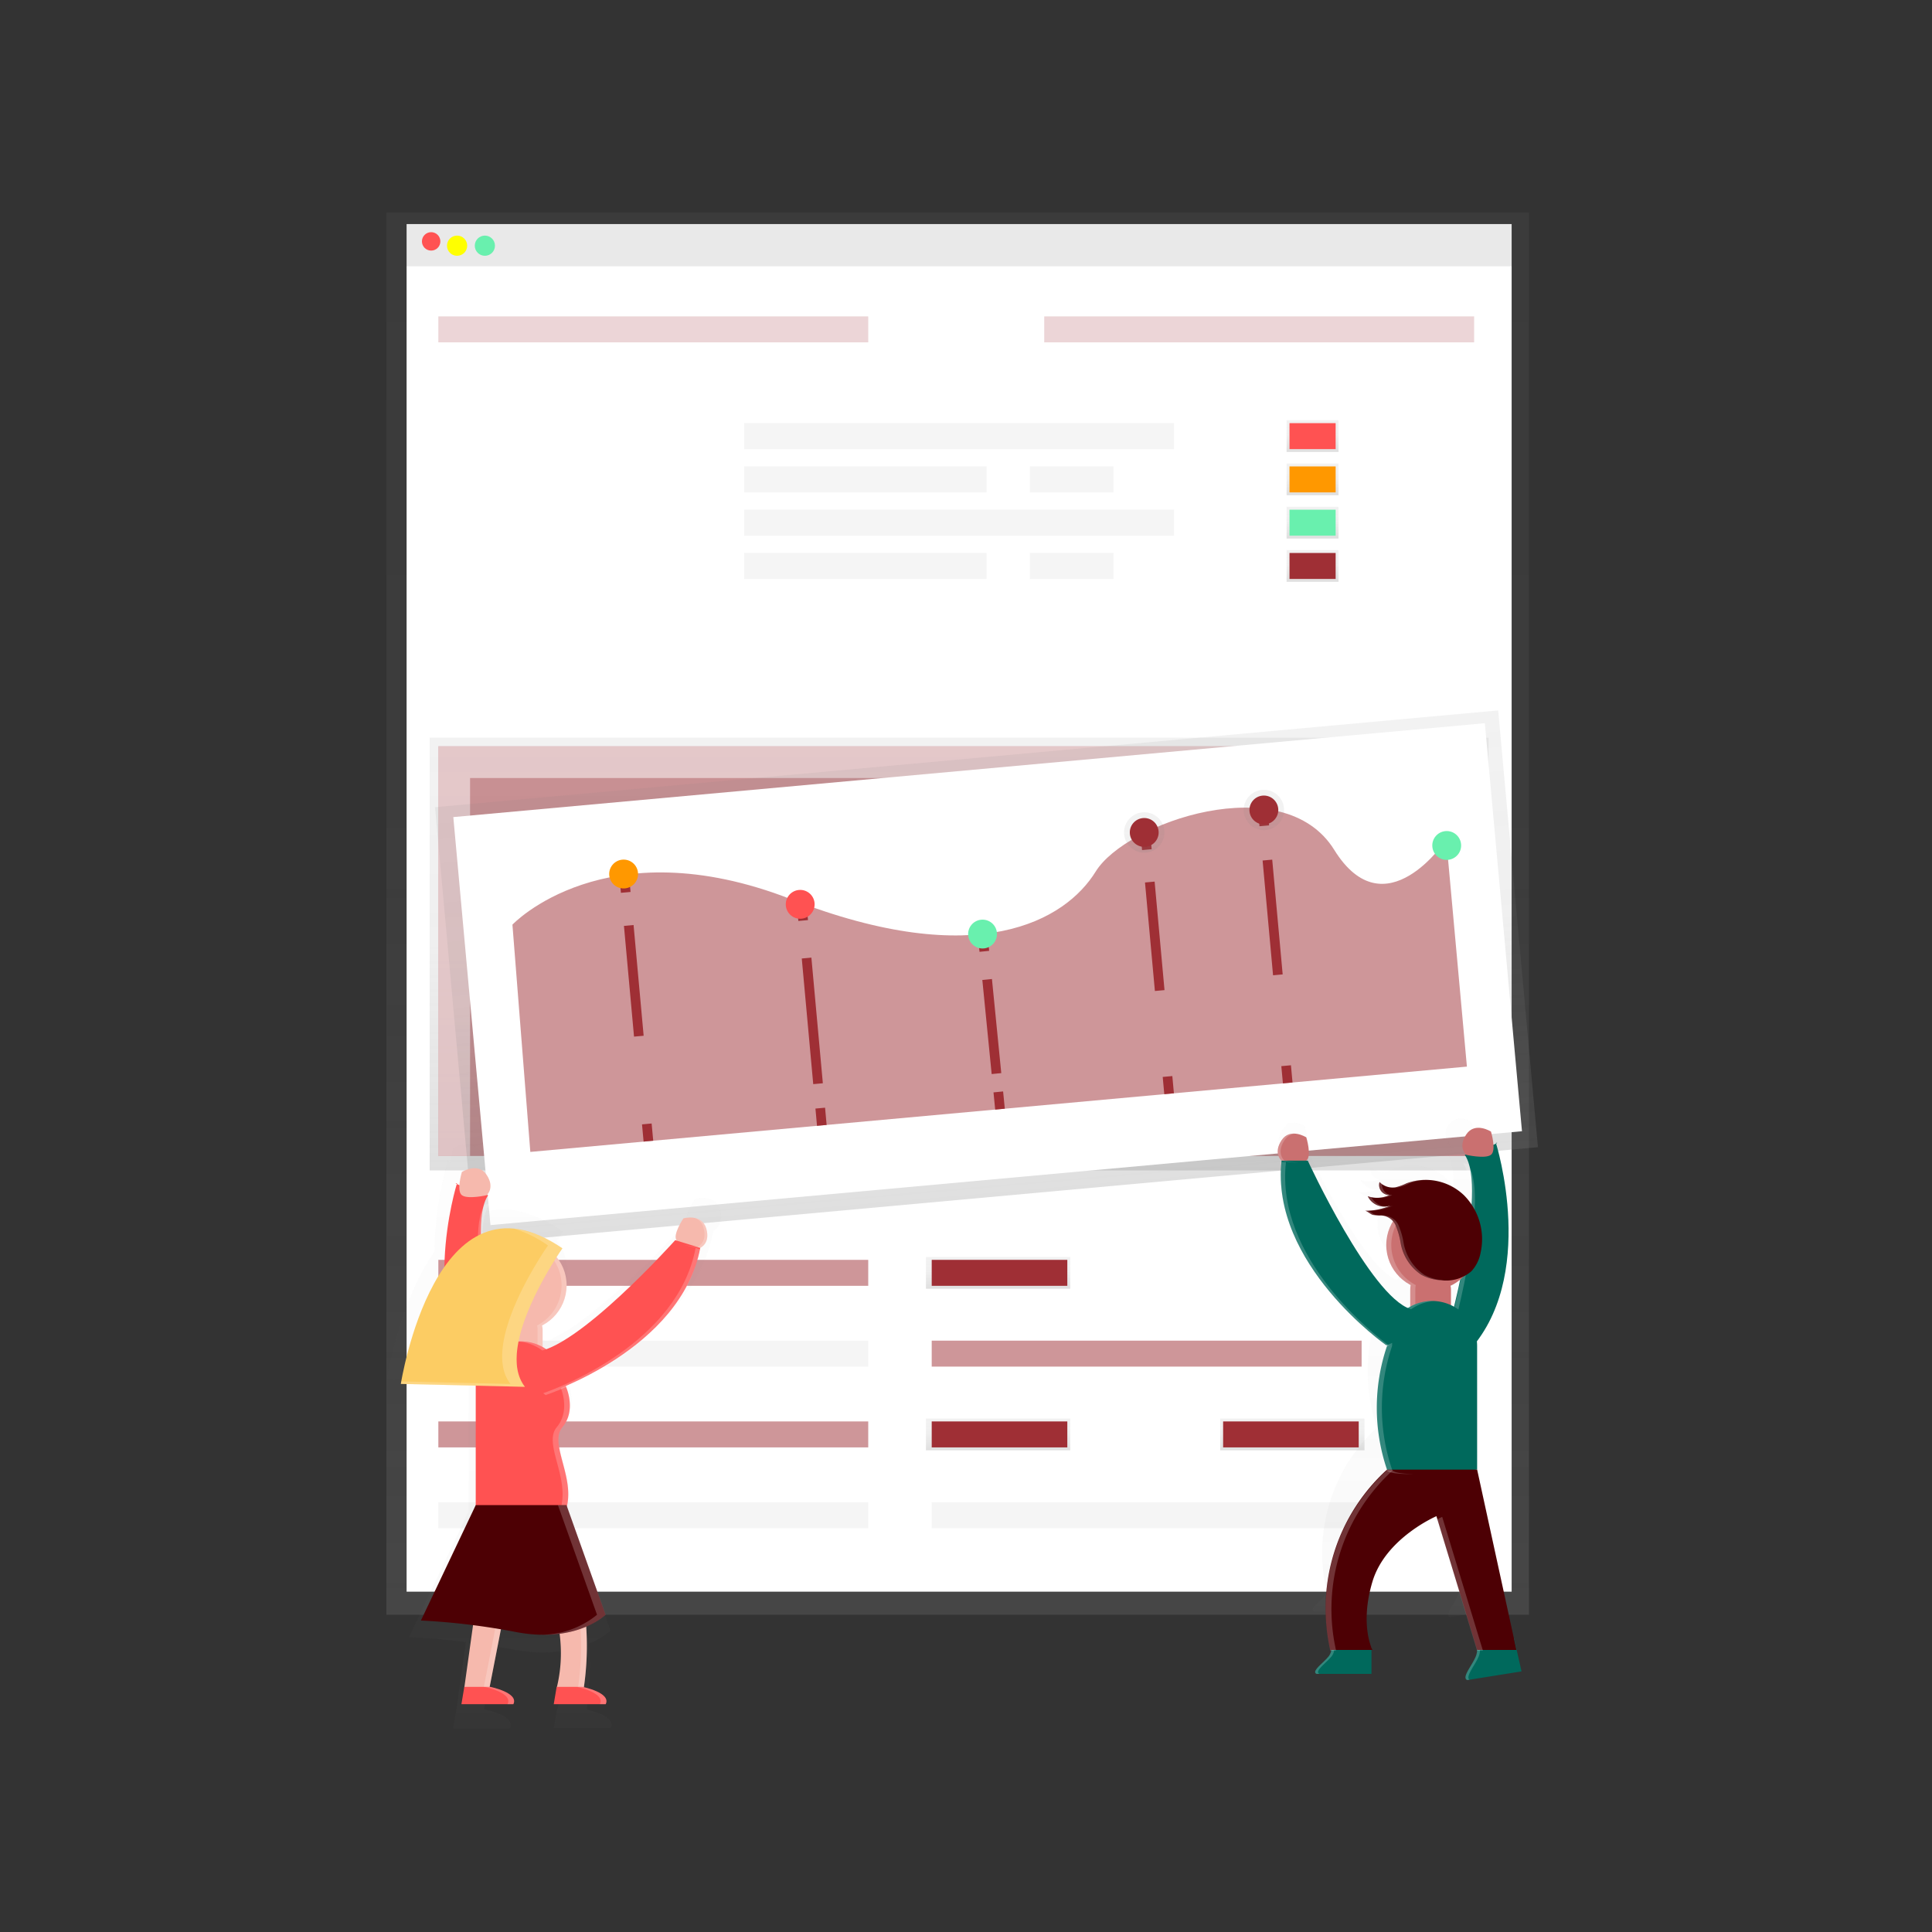 <svg xmlns="http://www.w3.org/2000/svg" xmlns:xlink="http://www.w3.org/1999/xlink" width="200" height="200" viewBox="0 0 200 200">
  <rect x="0" y="0" width="200" height="200" fill="#333333" stroke="none"/>
  <defs>
    <clipPath id="clip-path">
      <rect id="Rectangle_1856" data-name="Rectangle 1856" width="200" height="200" transform="translate(1169 1916)" fill="#faebef"/>
    </clipPath>
    <linearGradient id="linear-gradient" x1="0.5" y1="1" x2="0.5" gradientUnits="objectBoundingBox">
      <stop offset="0" stop-color="gray" stop-opacity="0.251"/>
      <stop offset="0.54" stop-color="gray" stop-opacity="0.122"/>
      <stop offset="1" stop-color="gray" stop-opacity="0.102"/>
    </linearGradient>
    <linearGradient id="linear-gradient-10" x1="0.516" y1="0.999" x2="0.516" y2="-0.001" xlink:href="#linear-gradient"/>
    <linearGradient id="linear-gradient-11" x1="1.221" y1="1.356" x2="1.221" y2="0.356" xlink:href="#linear-gradient"/>
    <linearGradient id="linear-gradient-12" x1="1.26" y1="1.627" x2="1.26" y2="0.627" xlink:href="#linear-gradient"/>
    <linearGradient id="linear-gradient-13" x1="0.506" y1="0.964" x2="0.506" y2="0.023" xlink:href="#linear-gradient"/>
    <linearGradient id="linear-gradient-14" xlink:href="#linear-gradient"/>
    <linearGradient id="linear-gradient-15" x1="0.498" x2="0.498" y2="0.007" xlink:href="#linear-gradient"/>
    <linearGradient id="linear-gradient-16" xlink:href="#linear-gradient"/>
  </defs>
  <g id="Mask_Group_1" data-name="Mask Group 1" transform="translate(-1169 -1916)" clip-path="url(#clip-path)">
    <g id="Group_1623" data-name="Group 1623" transform="translate(1204.335 1938)">
      <rect id="Rectangle_202" data-name="Rectangle 202" width="114.394" height="4.331" transform="translate(6.756 1.195)" fill="#f5f5f5"/>
      <rect id="Rectangle_203" data-name="Rectangle 203" width="118.277" height="145.158" transform="translate(4.665 0)" fill="url(#linear-gradient)"/>
      <rect id="Rectangle_204" data-name="Rectangle 204" width="114.394" height="137.243" transform="translate(6.756 5.526)" fill="#fff"/>
      <circle id="Ellipse_68" data-name="Ellipse 68" cx="0.954" cy="0.954" r="0.954" transform="translate(8.343 2.034)" fill="#ff5252"/>
      <ellipse id="Ellipse_69" data-name="Ellipse 69" cx="1.045" cy="1.045" rx="1.045" ry="1.045" transform="translate(10.938 2.389)" fill="#ff0"/>
      <ellipse id="Ellipse_70" data-name="Ellipse 70" cx="1.045" cy="1.045" rx="1.045" ry="1.045" transform="translate(13.814 2.389)" fill="#69f0ae"/>
      <g id="Group_1614" data-name="Group 1614" transform="translate(10.042 10.752)" opacity="0.2">
        <rect id="Rectangle_130" data-name="Rectangle 130" width="44.503" height="2.688" fill="#9f2f35"/>
      </g>
      <rect id="Rectangle_205" data-name="Rectangle 205" width="44.503" height="2.688" transform="translate(41.701 21.804)" fill="#f5f5f5"/>
      <rect id="Rectangle_206" data-name="Rectangle 206" width="44.503" height="2.688" transform="translate(10.042 108.42)" fill="#9f2f35" opacity="0.5"/>
      <rect id="Rectangle_207" data-name="Rectangle 207" width="14.934" height="3.285" transform="translate(60.518 108.122)" fill="url(#linear-gradient)"/>
      <rect id="Rectangle_208" data-name="Rectangle 208" width="14.934" height="3.285" transform="translate(60.518 124.847)" fill="url(#linear-gradient)"/>
      <rect id="Rectangle_209" data-name="Rectangle 209" width="14.934" height="3.285" transform="translate(90.983 124.847)" fill="url(#linear-gradient)"/>
      <rect id="Rectangle_210" data-name="Rectangle 210" width="14.038" height="2.688" transform="translate(61.116 108.42)" fill="#9f2f35"/>
      <rect id="Rectangle_211" data-name="Rectangle 211" width="14.038" height="2.688" transform="translate(61.116 125.146)" fill="#9f2f35"/>
      <rect id="Rectangle_212" data-name="Rectangle 212" width="14.038" height="2.688" transform="translate(91.282 125.146)" fill="#9f2f35"/>
      <rect id="Rectangle_213" data-name="Rectangle 213" width="44.503" height="2.688" transform="translate(10.042 116.783)" fill="#f5f5f5"/>
      <rect id="Rectangle_214" data-name="Rectangle 214" width="44.503" height="2.688" transform="translate(61.116 116.783)" fill="#9f2f35" opacity="0.5"/>
      <rect id="Rectangle_215" data-name="Rectangle 215" width="44.503" height="2.688" transform="translate(61.116 133.509)" fill="#f5f5f5"/>
      <rect id="Rectangle_216" data-name="Rectangle 216" width="44.503" height="2.688" transform="translate(10.042 125.146)" fill="#9f2f35" opacity="0.5"/>
      <rect id="Rectangle_217" data-name="Rectangle 217" width="44.503" height="2.688" transform="translate(10.042 133.509)" fill="#f5f5f5"/>
      <rect id="Rectangle_218" data-name="Rectangle 218" width="25.089" height="2.688" transform="translate(41.701 26.284)" fill="#f5f5f5"/>
      <rect id="Rectangle_219" data-name="Rectangle 219" width="8.662" height="2.688" transform="translate(71.271 26.284)" fill="#f5f5f5"/>
      <rect id="Rectangle_220" data-name="Rectangle 220" width="25.089" height="2.688" transform="translate(41.701 35.244)" fill="#f5f5f5"/>
      <rect id="Rectangle_221" data-name="Rectangle 221" width="8.662" height="2.688" transform="translate(71.271 35.244)" fill="#f5f5f5"/>
      <rect id="Rectangle_222" data-name="Rectangle 222" width="44.503" height="2.688" transform="translate(41.701 30.764)" fill="#f5f5f5"/>
      <g id="Group_1615" data-name="Group 1615" transform="translate(72.764 10.752)" opacity="0.2">
        <rect id="Rectangle_149" data-name="Rectangle 149" width="44.503" height="2.688" fill="#9f2f35"/>
      </g>
      <rect id="Rectangle_223" data-name="Rectangle 223" width="5.376" height="3.285" transform="translate(97.853 21.505)" fill="url(#linear-gradient)"/>
      <rect id="Rectangle_224" data-name="Rectangle 224" width="5.376" height="3.285" transform="translate(97.853 25.985)" fill="url(#linear-gradient)"/>
      <rect id="Rectangle_225" data-name="Rectangle 225" width="5.376" height="3.285" transform="translate(97.853 30.465)" fill="url(#linear-gradient)"/>
      <rect id="Rectangle_226" data-name="Rectangle 226" width="4.779" height="2.688" transform="translate(98.152 21.804)" fill="#ff5252"/>
      <rect id="Rectangle_227" data-name="Rectangle 227" width="4.779" height="2.688" transform="translate(98.152 26.284)" fill="#ff9800"/>
      <rect id="Rectangle_228" data-name="Rectangle 228" width="4.779" height="2.688" transform="translate(98.152 30.764)" fill="#69f0ae"/>
      <rect id="Rectangle_229" data-name="Rectangle 229" width="5.376" height="3.285" transform="translate(97.853 34.945)" fill="url(#linear-gradient)"/>
      <rect id="Rectangle_230" data-name="Rectangle 230" width="4.779" height="2.688" transform="translate(98.152 35.244)" fill="#9f2f35"/>
      <rect id="Rectangle_231" data-name="Rectangle 231" width="109.615" height="44.802" transform="translate(9.145 54.359)" fill="url(#linear-gradient)"/>
      <rect id="Rectangle_232" data-name="Rectangle 232" width="107.225" height="42.412" transform="translate(10.042 55.255)" fill="#9f2f35" opacity="0.5"/>
      <path id="Path_877" data-name="Path 877" d="M36.905,188.285h103.94V185H33.62v42.412h3.285Z" transform="translate(-23.578 -129.745)" fill="#fff" opacity="0.5"/>
      <rect id="Rectangle_233" data-name="Rectangle 233" width="110.511" height="45.399" transform="translate(9.7 61.56) rotate(-5.2)" fill="url(#linear-gradient-10)"/>
      <rect id="Rectangle_234" data-name="Rectangle 234" width="107.225" height="42.412" transform="translate(11.592 62.584) rotate(-5.2)" fill="#fff"/>
      <path id="Path_878" data-name="Path 878" d="M215.652,336.383,213.8,312.856s9.558-10.155,28.852-2.628,28.392,2.213,31.528-2.87,19.414-10.752,24.689-2.249,11.6-1.057,11.6-1.057l2.138,23.5Z" transform="translate(-196.088 -239.137)" fill="#9f2f35" opacity="0.5"/>
      <line id="Line_19" data-name="Line 19" x2="0.161" y2="1.786" transform="translate(29.279 68.594)" fill="none" stroke="#9f2f35" stroke-miterlimit="10" stroke-width="1"/>
      <line id="Line_20" data-name="Line 20" x2="1.714" y2="18.835" transform="translate(29.754 73.803)" fill="none" stroke="#9f2f35" stroke-miterlimit="10" stroke-width="1" stroke-dasharray="11.51 11.51"/>
      <line id="Line_21" data-name="Line 21" x2="0.164" y2="1.783" transform="translate(31.624 94.349)" fill="none" stroke="#9f2f35" stroke-miterlimit="10" stroke-width="1"/>
      <line id="Line_22" data-name="Line 22" x2="0.164" y2="1.783" transform="translate(47.645 71.51)" fill="none" stroke="#9f2f35" stroke-miterlimit="10" stroke-width="1"/>
      <line id="Line_23" data-name="Line 23" x2="1.24" y2="13.593" transform="translate(48.162 77.178)" fill="none" stroke="#9f2f35" stroke-miterlimit="10" stroke-width="1" stroke-dasharray="13.06 13.06"/>
      <line id="Line_24" data-name="Line 24" x2="0.161" y2="1.786" transform="translate(49.578 92.713)" fill="none" stroke="#9f2f35" stroke-miterlimit="10" stroke-width="1"/>
      <line id="Line_25" data-name="Line 25" x2="0.179" y2="1.783" transform="translate(66.384 74.699)" fill="none" stroke="#9f2f35" stroke-miterlimit="10" stroke-width="1"/>
      <line id="Line_26" data-name="Line 26" x2="1.01" y2="10.185" transform="translate(66.853 79.395)" fill="none" stroke="#9f2f35" stroke-miterlimit="10" stroke-width="1" stroke-dasharray="9.79 9.79"/>
      <line id="Line_27" data-name="Line 27" x2="0.176" y2="1.786" transform="translate(68.009 91.034)" fill="none" stroke="#9f2f35" stroke-miterlimit="10" stroke-width="1"/>
      <line id="Line_28" data-name="Line 28" x2="0.161" y2="1.786" transform="translate(83.227 64.168)" fill="none" stroke="#9f2f35" stroke-miterlimit="10" stroke-width="1"/>
      <line id="Line_29" data-name="Line 29" x2="1.682" y2="18.455" transform="translate(83.693 69.308)" fill="none" stroke="#9f2f35" stroke-miterlimit="10" stroke-width="1" stroke-dasharray="11.28 11.28"/>
      <line id="Line_30" data-name="Line 30" x2="0.164" y2="1.786" transform="translate(85.526 89.439)" fill="none" stroke="#9f2f35" stroke-miterlimit="10" stroke-width="1"/>
      <line id="Line_31" data-name="Line 31" x2="0.161" y2="1.783" transform="translate(95.383 61.704)" fill="none" stroke="#9f2f35" stroke-miterlimit="10" stroke-width="1"/>
      <line id="Line_32" data-name="Line 32" x2="1.777" y2="19.513" transform="translate(95.867 67.035)" fill="none" stroke="#9f2f35" stroke-miterlimit="10" stroke-width="1" stroke-dasharray="11.93 11.93"/>
      <line id="Line_33" data-name="Line 33" x2="0.164" y2="1.783" transform="translate(97.805 88.322)" fill="none" stroke="#9f2f35" stroke-miterlimit="10" stroke-width="1"/>
      <ellipse id="Ellipse_71" data-name="Ellipse 71" cx="1.493" cy="1.493" rx="1.493" ry="1.493" transform="translate(27.6 67.127) rotate(-5.2)" fill="#ff9800"/>
      <ellipse id="Ellipse_72" data-name="Ellipse 72" cx="1.493" cy="1.493" rx="1.493" ry="1.493" transform="translate(45.879 70.264) rotate(-5.2)" fill="#ff5252"/>
      <ellipse id="Ellipse_73" data-name="Ellipse 73" cx="1.493" cy="1.493" rx="1.493" ry="1.493" transform="translate(64.757 73.343) rotate(-5.2)" fill="#69f0ae"/>
      <ellipse id="Ellipse_74" data-name="Ellipse 74" cx="2.091" cy="2.091" rx="2.091" ry="2.091" transform="translate(80.844 62.282) rotate(-5.2)" fill="url(#linear-gradient-11)"/>
      <ellipse id="Ellipse_75" data-name="Ellipse 75" cx="2.091" cy="2.091" rx="2.091" ry="2.091" transform="translate(93.229 59.956) rotate(-5.2)" fill="url(#linear-gradient-12)"/>
      <ellipse id="Ellipse_76" data-name="Ellipse 76" cx="1.493" cy="1.493" rx="1.493" ry="1.493" transform="translate(81.493 62.822) rotate(-5.2)" fill="#9f2f35"/>
      <ellipse id="Ellipse_77" data-name="Ellipse 77" cx="1.493" cy="1.493" rx="1.493" ry="1.493" transform="translate(93.878 60.497) rotate(-5.2)" fill="#9f2f35"/>
      <ellipse id="Ellipse_78" data-name="Ellipse 78" cx="1.493" cy="1.493" rx="1.493" ry="1.493" transform="translate(112.806 64.172) rotate(-5.2)" fill="#69f0ae"/>
      <g id="Group_1616" data-name="Group 1616" transform="translate(117.458 95.181)" opacity="0.2">
        <path id="Path_806" data-name="Path 806" d="M547.76,413.167l.021.069C548.011,413.108,547.76,413.167,547.76,413.167Z" transform="translate(-547.76 -413.154)" fill="url(#linear-gradient-13)"/>
      </g>
      <g id="Group_1617" data-name="Group 1617" transform="translate(97.054 93.786)" opacity="0.2">
        <path id="Path_807" data-name="Path 807" d="M497.377,460.063l4.863-.786-.669-2.987h0v-.042h-.018l-3.447-15.83V428.875a4.263,4.263,0,0,0-.024-.439c5.149-6.828,2.091-17.541,1.792-18.476-.054.027-.134.063-.248.107a6.292,6.292,0,0,0-.236-1.233s-1.493-.95-2.309.272a1.4,1.4,0,0,0-.036,1.87l-.1.033a3.443,3.443,0,0,1,.472,1.177,2.586,2.586,0,0,0-.161-.3c-.188-.033-.3-.063-.3-.063l-.036-.033-.1.033a6.82,6.82,0,0,1,.675,3.674,5.181,5.181,0,0,0-.6-.69,5.271,5.271,0,0,0-3.494-1.458h-.248a3.094,3.094,0,0,0-.406.027h-.1l-.17.024-.194.036-.14.03-.242.066-.09.027c-.1.033-.2.066-.3.1a5.149,5.149,0,0,1-1.024.37.5.5,0,0,0-.146.015h0a1.709,1.709,0,0,1-1.12-.32l-.107-.084a1.6,1.6,0,0,1-.117-.111.759.759,0,0,0-.051.326,1,1,0,0,0,.349.678.946.946,0,0,0,.185.125.8.8,0,0,0,.317.09h.087c-.069.033-.137.063-.209.09h-.015c-.078.027-.152.051-.233.072h0a2.593,2.593,0,0,1-1.195.018h0l-.128-.03c-.063-.018-.128-.036-.188-.057a1.429,1.429,0,0,0,.066.131l.024.039.054.084.033.042.06.075.036.039.075.075.03.027.11.093.039.027.081.057.054.033.072.042.06.03.075.033.063.027.084.03.1.03.078.021h.52a1.5,1.5,0,0,0,.448-.111l-.275.114h0l-.137.048-.14.051-.14.042-.143.042-.14.036-.149.036-.137.027-.158.027-.131.021-.17.021h-.717a1.258,1.258,0,0,1,.451.239,1.2,1.2,0,0,0,.278.149,1.082,1.082,0,0,0,.134.03h.669a1.954,1.954,0,0,1,.774.248,1.389,1.389,0,0,1,.331.3c-.042.069-.084.134-.119.206s-.063.12-.093.182a3.715,3.715,0,0,0-.158.379,4.207,4.207,0,0,0-.257,1.449v.347a.991.991,0,0,0,.024.215v.057q.018.131.048.26v.051q.024.108.054.212l.018.063a4.182,4.182,0,0,0,.182.5l.021.048q.051.111.1.215v.021q.066.119.137.236v.018q.066.107.14.209l.018.024a4.253,4.253,0,0,0,.349.421h0a4.227,4.227,0,0,0,1.126.845,1.882,1.882,0,0,0-.033.194h0a1.91,1.91,0,0,0,0,.2v1.577q-.134.072-.263.152c-3.742-1.7-9.316-13.739-9.316-13.739h-.134c.544-.406,0-2.174,0-2.174a2.552,2.552,0,0,0-1.045-.346H480.6l-.06.018h-.03l-.09.033h0l-.084.039-.03.015-.057.033-.039.182-.054.036-.033.027-.051.042-.033.03-.051.048-.03.033-.051.06-.024.03-.075.1c-.815,1.222,0,1.9,0,1.9a12.167,12.167,0,0,0-.075,1.419c-.06,8.8,9.358,15.618,9.838,15.958a18.063,18.063,0,0,0,.021,11.5.194.194,0,0,0,.024.042,17.646,17.646,0,0,0-5.293,16.69l.039.182h.087a1.2,1.2,0,0,1-.033.119,1.367,1.367,0,0,1-.087.209,1.62,1.62,0,0,1-.218.32h0c-.093.108-.2.215-.314.326l-.119.113c-.475.454-.956.9-.6,1.075h5.14V457.25h.09s-.036-.069-.09-.2v-.024H488.2a9.474,9.474,0,0,1,.108-6.141c1.222-4.077,5.974-6.114,5.974-6.114l.087.3h-.018l3.727,12.246a.5.5,0,0,1-.015.146,2,2,0,0,1-.081.34,2.171,2.171,0,0,1-.1.251c-.23.475-.627,1.033-.8,1.452a1.411,1.411,0,0,0-.063.176.544.544,0,0,0-.021.209.242.242,0,0,0,.158.2h.069l.143-.024Zm-1.44-34.865q-.14-.078-.3-.146v-1.482a1.89,1.89,0,0,0-.033-.337,4.212,4.212,0,0,0,.9-.576c-.179.914-.379,1.789-.561,2.542Z" transform="translate(-479.447 -408.482)" fill="url(#linear-gradient-14)"/>
      </g>
      <path id="Path_879" data-name="Path 879" d="M479.445,416.516s-.9-.753,0-2.109,2.56-.3,2.56-.3.6,1.956,0,2.407S479.445,416.516,479.445,416.516Z" transform="translate(-382.112 -318.367)" fill="#ca7070"/>
      <path id="_Path_" data-name="&lt;Path&gt;" d="M497.849,591.75H493.7a1.362,1.362,0,0,1-.391,1.066c-.559.645-1.682,1.425-1.153,1.691h5.693Z" transform="translate(-391.209 -443.226)" fill="#00695c"/>
      <path id="Path_880" data-name="Path 880" d="M493.618,592.816a1.362,1.362,0,0,0,.391-1.066h-.3a1.362,1.362,0,0,1-.391,1.066c-.559.645-1.682,1.425-1.153,1.691h.3C491.936,594.241,493.059,593.464,493.618,592.816Z" transform="translate(-391.216 -443.226)" fill="#fff" opacity="0.2"/>
      <path id="_Path_2" data-name="&lt;Path&gt;" d="M549.163,588.89l-3.883.63a1.977,1.977,0,0,1-.176,1.368c-.424.9-1.377,2.013-.8,2.255l5.621-.9Z" transform="translate(-427.75 -441.221)" fill="#00695c"/>
      <path id="Path_881" data-name="Path 881" d="M542.548,416.915s4.441,14.011-3.008,21.768l-2.15-1.646s4.4-15.292,1.938-18.882C543.677,416.706,542.548,416.915,542.548,416.915Z" transform="translate(-423.029 -320.604)" fill="#00695c"/>
      <path id="Path_882" data-name="Path 882" d="M543.445,414.506s-.9-.753,0-2.109,2.56-.3,2.56-.3.6,1.956,0,2.407S543.445,414.506,543.445,414.506Z" transform="translate(-426.996 -316.957)" fill="#ca7070"/>
      <path id="Path_883" data-name="Path 883" d="M545.4,590.856a1.977,1.977,0,0,0,.176-1.371l3.584-.6v-.048l-3.883.645a1.977,1.977,0,0,1-.176,1.368c-.424.9-1.377,2.013-.8,2.255l.236-.039C544.109,592.771,545,591.7,545.4,590.856Z" transform="translate(-427.75 -441.185)" fill="#fff" opacity="0.2"/>
      <rect id="Rectangle_235" data-name="Rectangle 235" width="4.214" height="6.245" rx="2.107" transform="translate(110.654 109.364)" fill="#ca7070"/>
      <path id="Path_884" data-name="Path 884" d="M537.341,442.9s4.349-15.1,1.98-18.817c-.209-.039-.343-.069-.343-.069l-.039-.036-.111.036c2.464,3.584-1.938,18.882-1.938,18.882l2.151,1.646.188-.2Z" transform="translate(-422.678 -325.565)" fill="#fff" opacity="0.2"/>
      <ellipse id="Ellipse_79" data-name="Ellipse 79" cx="4.665" cy="4.665" rx="4.665" ry="4.665" transform="translate(108.172 102.217)" fill="#ca7070"/>
      <path id="Path_885" data-name="Path 885" d="M519.666,448.011V445.98a2.086,2.086,0,0,1,.048-.442,4.665,4.665,0,0,1,1.87-8.808h-.263a4.665,4.665,0,0,0-2.135,8.814,2.087,2.087,0,0,0-.048.442v2.031a2.091,2.091,0,0,0,2.372,2.091A2.115,2.115,0,0,1,519.666,448.011Z" transform="translate(-408.486 -334.507)" fill="#fff" opacity="0.2"/>
      <path id="Path_886" data-name="Path 886" d="M523.816,489.188s-9,1.016-9.331,0a19.894,19.894,0,0,1,0-12.792,4.665,4.665,0,0,1,4.665-4.665h0a4.665,4.665,0,0,1,4.665,4.665Z" transform="translate(-406.239 -359.054)" fill="#00695c"/>
      <path id="Path_887" data-name="Path 887" d="M511.329,530.18l4.065,18.664h-4.065L507.114,535s-5.269,2.258-6.622,6.774,0,7.073,0,7.073h-4.367l-.045-.2A19.414,19.414,0,0,1,502,530.18h0" transform="translate(-393.751 -400.046)" fill="#4d0004"/>
      <path id="Path_888" data-name="Path 888" d="M514.836,489.209a19.894,19.894,0,0,1,0-12.792,4.665,4.665,0,0,1,4.364-4.656h-.3a4.665,4.665,0,0,0-4.665,4.665,19.9,19.9,0,0,0,0,12.792c.12.364,1.35.466,2.879.451C515.872,489.642,514.932,489.522,514.836,489.209Z" transform="translate(-406.063 -359.075)" fill="#fff" opacity="0.2"/>
      <path id="Path_889" data-name="Path 889" d="M491.027,442.205s-12.04-8.429-10.836-19.115H482.9s6.469,14.011,10.615,15.355S491.027,442.205,491.027,442.205Z" transform="translate(-382.855 -324.941)" fill="#00695c"/>
      <g id="Group_1618" data-name="Group 1618" transform="translate(101.898 130.209)" opacity="0.2">
        <path id="Path_819" data-name="Path 819" d="M534.31,546.814l4.137,13.593h.6L534.83,546.56S534.636,546.644,534.31,546.814Z" transform="translate(-522.767 -541.742)" fill="#fff"/>
        <path id="Path_820" data-name="Path 820" d="M502.612,530.43h-.6a19.414,19.414,0,0,0-5.914,18.461l.045.2h.6l-.045-.2A19.414,19.414,0,0,1,502.612,530.43Z" transform="translate(-495.663 -530.43)" fill="#fff"/>
      </g>
      <path id="Path_890" data-name="Path 890" d="M480.645,423.6h-.451C479,434.287,491.03,442.715,491.03,442.715l.3-.113C489.934,441.571,479.519,433.576,480.645,423.6Z" transform="translate(-382.858 -325.299)" fill="#fff" opacity="0.2"/>
      <path id="Path_891" data-name="Path 891" d="M512.41,434.419a7.73,7.73,0,0,1,.544,1.879,4.982,4.982,0,0,0,2.135,3.285,4.74,4.74,0,0,0,2.091.57,3.992,3.992,0,0,0,3.1-.935,3.841,3.841,0,0,0,.947-1.909,6.46,6.46,0,0,0-1.7-5.938,5.731,5.731,0,0,0-5.973-1.251,5.71,5.71,0,0,1-1.132.412,1.885,1.885,0,0,1-1.652-.55,1.042,1.042,0,0,0,1.007,1.35,2.906,2.906,0,0,1-2.228.119,1.891,1.891,0,0,0,2.389.953,6.367,6.367,0,0,1-2.688.55c.194,0,.573.358.809.43a5.135,5.135,0,0,0,.9.063,1.738,1.738,0,0,1,1.454.971Z" transform="translate(-403.294 -329.621)" fill="#4d0004"/>
      <g id="Group_1619" data-name="Group 1619" transform="translate(105.944 100.138)" opacity="0.2">
        <path id="Path_823" data-name="Path 823" d="M515.155,431.83a2.877,2.877,0,0,1-1.105.284,2.9,2.9,0,0,0,1.407-.284,1.054,1.054,0,0,1-1.057-1.138,1.778,1.778,0,0,1-.251-.212,1.042,1.042,0,0,0,1.007,1.35Z" transform="translate(-512.604 -430.262)" fill="#fff"/>
        <path id="Path_824" data-name="Path 824" d="M519.83,430.527a5.7,5.7,0,0,0,1.132-.412,5.19,5.19,0,0,1,1.792-.361,5.246,5.246,0,0,0-2.091.361,5.7,5.7,0,0,1-1.132.412.5.5,0,0,0-.161.018,1.792,1.792,0,0,0,.46-.018Z" transform="translate(-516.335 -429.751)" fill="#fff"/>
        <path id="Path_825" data-name="Path 825" d="M510.318,439.6c-.236-.069-.615-.424-.809-.43a6.367,6.367,0,0,0,2.688-.55,1.668,1.668,0,0,1-.6.126,6.37,6.37,0,0,1-2.389.424c.194,0,.574.358.81.43a2,2,0,0,0,.627.051A1.308,1.308,0,0,1,510.318,439.6Z" transform="translate(-509.21 -435.971)" fill="#fff"/>
        <path id="Path_826" data-name="Path 826" d="M521.12,448.81a4.74,4.74,0,0,1-2.091-.57,5.053,5.053,0,0,1-2.135-3.285,7.725,7.725,0,0,0-.544-1.879,1.739,1.739,0,0,0-1.472-.965,3.017,3.017,0,0,0-.448,0h.146a1.739,1.739,0,0,1,1.473.965,7.722,7.722,0,0,1,.544,1.879,4.982,4.982,0,0,0,2.136,3.285,4.74,4.74,0,0,0,2.091.57h.3Z" transform="translate(-512.871 -438.413)" fill="#fff"/>
        <path id="Path_827" data-name="Path 827" d="M512.169,436.475a1.906,1.906,0,0,1-1.529-.977,2.783,2.783,0,0,1-.349-.1A1.906,1.906,0,0,0,512.169,436.475Z" transform="translate(-509.967 -433.713)" fill="#fff"/>
      </g>
      <path id="Path_892" data-name="Path 892" d="M479.754,416.509s-.9-.753,0-2.109a1.443,1.443,0,0,1,1.117-.684,1.463,1.463,0,0,0-1.416.684c-.9,1.356,0,2.109,0,2.109a8.161,8.161,0,0,0,1.771.2A8.9,8.9,0,0,1,479.754,416.509Z" transform="translate(-382.119 -318.36)" fill="#fff" opacity="0.2"/>
      <g id="Group_1620" data-name="Group 1620" transform="translate(10.923 98.127)" opacity="0.2">
        <path id="Path_829" data-name="Path 829" d="M191.191,423.111l.024-.081S190.91,422.971,191.191,423.111Z" transform="translate(-191.072 -423.018)" fill="url(#linear-gradient-15)"/>
      </g>
      <g id="Group_1621" data-name="Group 1621" transform="translate(4.719 96.44)" opacity="0.2">
        <path id="Path_830" data-name="Path 830" d="M204.768,424.154a1.968,1.968,0,0,0-.107-.278c0-.03-.03-.054-.045-.081a1.673,1.673,0,0,0-.09-.155l-.06-.078a1.5,1.5,0,0,0-.1-.116l-.069-.069q-.054-.049-.108-.09l-.075-.054-.119-.072-.075-.039-.134-.057-.069-.027a1.657,1.657,0,0,0-.194-.054h0a3.086,3.086,0,0,0-1.311.036s-1.251,1.846-.771,2.509l-.158-.048s-9.3,10.376-14.543,12.3q-.2-.137-.415-.257v-1.941a2.293,2.293,0,0,0,0-.245h0a2.27,2.27,0,0,0-.039-.23l.039-.021.155-.087.224-.137.143-.093a2.977,2.977,0,0,0,.3-.233l.116-.1q.108-.09.206-.188l.119-.116q.125-.128.239-.263l.084-.1q.108-.134.206-.275l.084-.125q.09-.137.17-.281l.054-.093a4.08,4.08,0,0,0,.182-.382l.048-.117q.063-.158.116-.32a.553.553,0,0,1,.036-.113c.042-.14.081-.281.111-.427a.178.178,0,0,1,.015-.087q.036-.182.057-.37v-.125c0-.152.024-.3.024-.463a5.078,5.078,0,0,0-1.129-3.193c.4-.621.658-.988.658-.988-.239-.164-.475-.314-.708-.46l-.227-.134c-.155-.093-.3-.185-.466-.269l-.26-.137c-.14-.075-.278-.146-.415-.212l-.266-.122-.4-.173-.26-.1c-.131-.051-.263-.1-.391-.143l-.245-.084c-.134-.042-.269-.081-.4-.117l-.218-.06c-.149-.036-.3-.066-.445-.1l-.158-.033c-.2-.036-.4-.063-.6-.081h0a7.081,7.081,0,0,0-3.584.55,6.615,6.615,0,0,1,.8-3.333l-.122-.042-.042.042s-.146.033-.376.075a3.123,3.123,0,0,0-.194.361,4.156,4.156,0,0,1,.57-1.422l-.122-.042a1.684,1.684,0,0,0-.042-2.255c-.986-1.475-2.79-.329-2.79-.329a7.633,7.633,0,0,0-.281,1.493c-.137-.057-.236-.1-.3-.131a37.186,37.186,0,0,0-1.4,9.366c-3.253,4.618-4.6,11.433-4.86,12.9h0l-.021.117h0c-.018.108-.027.164-.027.164l8.456.2v13.476L172.6,468.4s2.342.075,5.866.526l-.974,6.962h0l-.326,1.953h5.86c.651-1.3-2.6-1.953-2.6-1.953h-.072l1.269-6.5q.842.14,1.732.3a16.972,16.972,0,0,0,2.637.3h0a14.02,14.02,0,0,0,2.2-.1,15.279,15.279,0,0,1-.242,5.973h-.033l-.326,1.953h5.86c.567-1.135-1.834-1.777-2.458-1.921l.027-.191a32.681,32.681,0,0,0,.23-6.631,8.025,8.025,0,0,0,2.091-1.246h0l.081-.072h0l.024-.024-4.364-12.246c.815-3.465-2.022-7.1-.508-8.921a4.481,4.481,0,0,0,.418-4.537c4.1-1.792,12.38-6.272,14.7-14.038a14.692,14.692,0,0,0,.415-1.664S205.275,425.854,204.768,424.154Z" transform="translate(-170.3 -417.368)" fill="url(#linear-gradient-16)"/>
      </g>
      <path id="Path_893" data-name="Path 893" d="M191.5,430.915s-4.441,14.011,3.008,21.768l2.15-1.646s-4.4-15.292-1.938-18.882C190.366,430.706,191.5,430.915,191.5,430.915Z" transform="translate(-179.524 -330.422)" fill="#ff5252"/>
      <path id="Path_894" data-name="Path 894" d="M198.226,428.506s.9-.753,0-2.109-2.56-.3-2.56-.3-.6,1.956,0,2.407S198.226,428.506,198.226,428.506Z" transform="translate(-183.185 -326.776)" fill="#f6b9ad"/>
      <rect id="Rectangle_236" data-name="Rectangle 236" width="4.214" height="6.245" rx="2.107" transform="translate(20.836 119.791) rotate(180)" fill="#f6b9ad"/>
      <path id="Path_895" data-name="Path 895" d="M204.532,456.9s-4.349-15.1-1.98-18.817c.209-.039.343-.069.343-.069l.039-.036.111.036c-2.464,3.584,1.938,18.882,1.938,18.882l-2.15,1.646-.188-.2Z" transform="translate(-187.705 -335.384)" fill="#fff" opacity="0.2"/>
      <ellipse id="Ellipse_80" data-name="Ellipse 80" cx="4.665" cy="4.665" rx="4.665" ry="4.665" transform="translate(13.987 106.398)" fill="#f6b9ad"/>
      <path id="Path_896" data-name="Path 896" d="M218,462.011V459.98a2.091,2.091,0,0,0-.048-.442,4.665,4.665,0,0,0-1.87-8.808h.263a4.665,4.665,0,0,1,2.136,8.814,2.094,2.094,0,0,1,.048.442v2.031a2.091,2.091,0,0,1-2.372,2.091A2.115,2.115,0,0,0,218,462.011Z" transform="translate(-197.687 -344.326)" fill="#fff" opacity="0.2"/>
      <path id="Path_897" data-name="Path 897" d="M201.08,503.188s9,1.016,9.331,0c1.075-3.285-1.792-6.837-.358-8.572,1.493-1.792.358-4.22.358-4.22a4.665,4.665,0,0,0-4.665-4.665h0a4.665,4.665,0,0,0-4.665,4.665Z" transform="translate(-187.168 -368.872)" fill="#ff5252"/>
      <path id="Path_898" data-name="Path 898" d="M220.346,494.616c1.493-1.792.358-4.22.358-4.22a4.665,4.665,0,0,0-4.665-4.665,1.975,1.975,0,0,0-.3.015,4.662,4.662,0,0,1,4.367,4.65s1.135,2.428-.358,4.22c-1.446,1.735,1.434,5.284.358,8.572-.1.314-1.03.433-2.264.451,1.52.015,2.745-.087,2.861-.451C221.791,499.9,218.9,496.351,220.346,494.616Z" transform="translate(-197.449 -368.872)" fill="#fff" opacity="0.2"/>
      <path id="Path_899" data-name="Path 899" d="M205.732,543.18h0c3.285,4.656,4.74,11.693,3.8,18.461l-.027.2h-2.8a15.049,15.049,0,0,0,0-7.073A11.168,11.168,0,0,0,202.446,548l-2.706,13.847h-2.61l2.61-18.664Z" transform="translate(-184.397 -409.163)" fill="#f6b9ad"/>
      <path id="Path_900" data-name="Path 900" d="M272.906,445.943s1.084-.454.618-2.016-2.36-1.036-2.36-1.036-1.15,1.694-.7,2.3S272.906,445.943,272.906,445.943Z" transform="translate(-235.753 -338.768)" fill="#f6b9ad"/>
      <path id="Path_901" data-name="Path 901" d="M218.6,466.546s13.981-4.531,15.961-15.1l-2.59-.794s-10.289,11.487-14.635,11.568S218.6,466.546,218.6,466.546Z" transform="translate(-197.409 -344.27)" fill="#ff5252"/>
      <path id="Path_902" data-name="Path 902" d="M240.246,453.35l.433.131c-1.98,10.57-15.961,15.1-15.961,15.1l-.248-.194C226.122,467.815,238.4,463.209,240.246,453.35Z" transform="translate(-203.572 -346.163)" fill="#fff" opacity="0.2"/>
      <g id="Group_1622" data-name="Group 1622" transform="translate(14.743 134.017)" opacity="0.2">
        <path id="Path_841" data-name="Path 841" d="M206.566,559.31l-2.706,13.847h.6l2.628-13.44A6.471,6.471,0,0,0,206.566,559.31Z" transform="translate(-203.86 -554.492)" fill="#fff"/>
        <path id="Path_842" data-name="Path 842" d="M224.527,543.18h-.6c3.285,4.656,4.74,11.693,3.8,18.461l-.027.2h.6l.027-.2C229.267,554.873,227.819,547.836,224.527,543.18Z" transform="translate(-217.936 -543.18)" fill="#fff"/>
      </g>
      <path id="Path_903" data-name="Path 903" d="M274.484,445.959s1.084-.454.618-2.016a1.443,1.443,0,0,0-.866-.983,1.464,1.464,0,0,1,1.153,1.069c.466,1.559-.618,2.016-.618,2.016a8.16,8.16,0,0,1-1.75-.329A8.907,8.907,0,0,0,274.484,445.959Z" transform="translate(-237.621 -338.877)" fill="#fff" opacity="0.2"/>
      <path id="Path_904" data-name="Path 904" d="M187.755,542.48l-5.675,11.947a70.187,70.187,0,0,1,9.856,1.195c6.272,1.195,9.259-1.792,9.259-1.792l-4.047-11.35Z" transform="translate(-173.842 -408.672)" fill="#4d0004"/>
      <path id="Path_905" data-name="Path 905" d="M199.107,605.48s2.987.6,2.389,1.792H196.12l.3-1.792Z" transform="translate(-183.689 -452.855)" fill="#ff5252"/>
      <path id="Path_906" data-name="Path 906" d="M231.107,605.48s2.987.6,2.389,1.792H228.12l.3-1.792Z" transform="translate(-206.131 -452.855)" fill="#ff5252"/>
      <path id="Path_907" data-name="Path 907" d="M191.846,448.614s-7.168,10.155-3.883,14.337l-12.843-.3S178.7,439.654,191.846,448.614Z" transform="translate(-168.961 -341.389)" fill="#fccc63"/>
      <path id="Path_908" data-name="Path 908" d="M191.846,448.7a10.879,10.879,0,0,0-5-2.037,12.642,12.642,0,0,1,3.509,1.738s-7.168,10.155-3.883,14.337l-11.3-.263c-.03.17-.045.263-.045.263l12.843.3C184.678,458.852,191.846,448.7,191.846,448.7Z" transform="translate(-168.961 -341.472)" fill="#fff" opacity="0.2"/>
      <path id="Path_909" data-name="Path 909" d="M226.023,542.48h-.9l4.047,11.35a9.128,9.128,0,0,1-5.944,2.064c4.621.149,6.84-2.064,6.84-2.064Z" transform="translate(-202.702 -408.672)" fill="#fff" opacity="0.2"/>
      <path id="Path_910" data-name="Path 910" d="M204.717,605.48h-.6s2.987.6,2.389,1.792h.6C207.7,606.077,204.717,605.48,204.717,605.48Z" transform="translate(-189.3 -452.855)" fill="#fff" opacity="0.2"/>
      <path id="Path_911" data-name="Path 911" d="M236.717,605.48h-.6s2.987.6,2.389,1.792h.6C239.7,606.077,236.717,605.48,236.717,605.48Z" transform="translate(-211.742 -452.855)" fill="#fff" opacity="0.2"/>
    </g>
  </g>
</svg>
